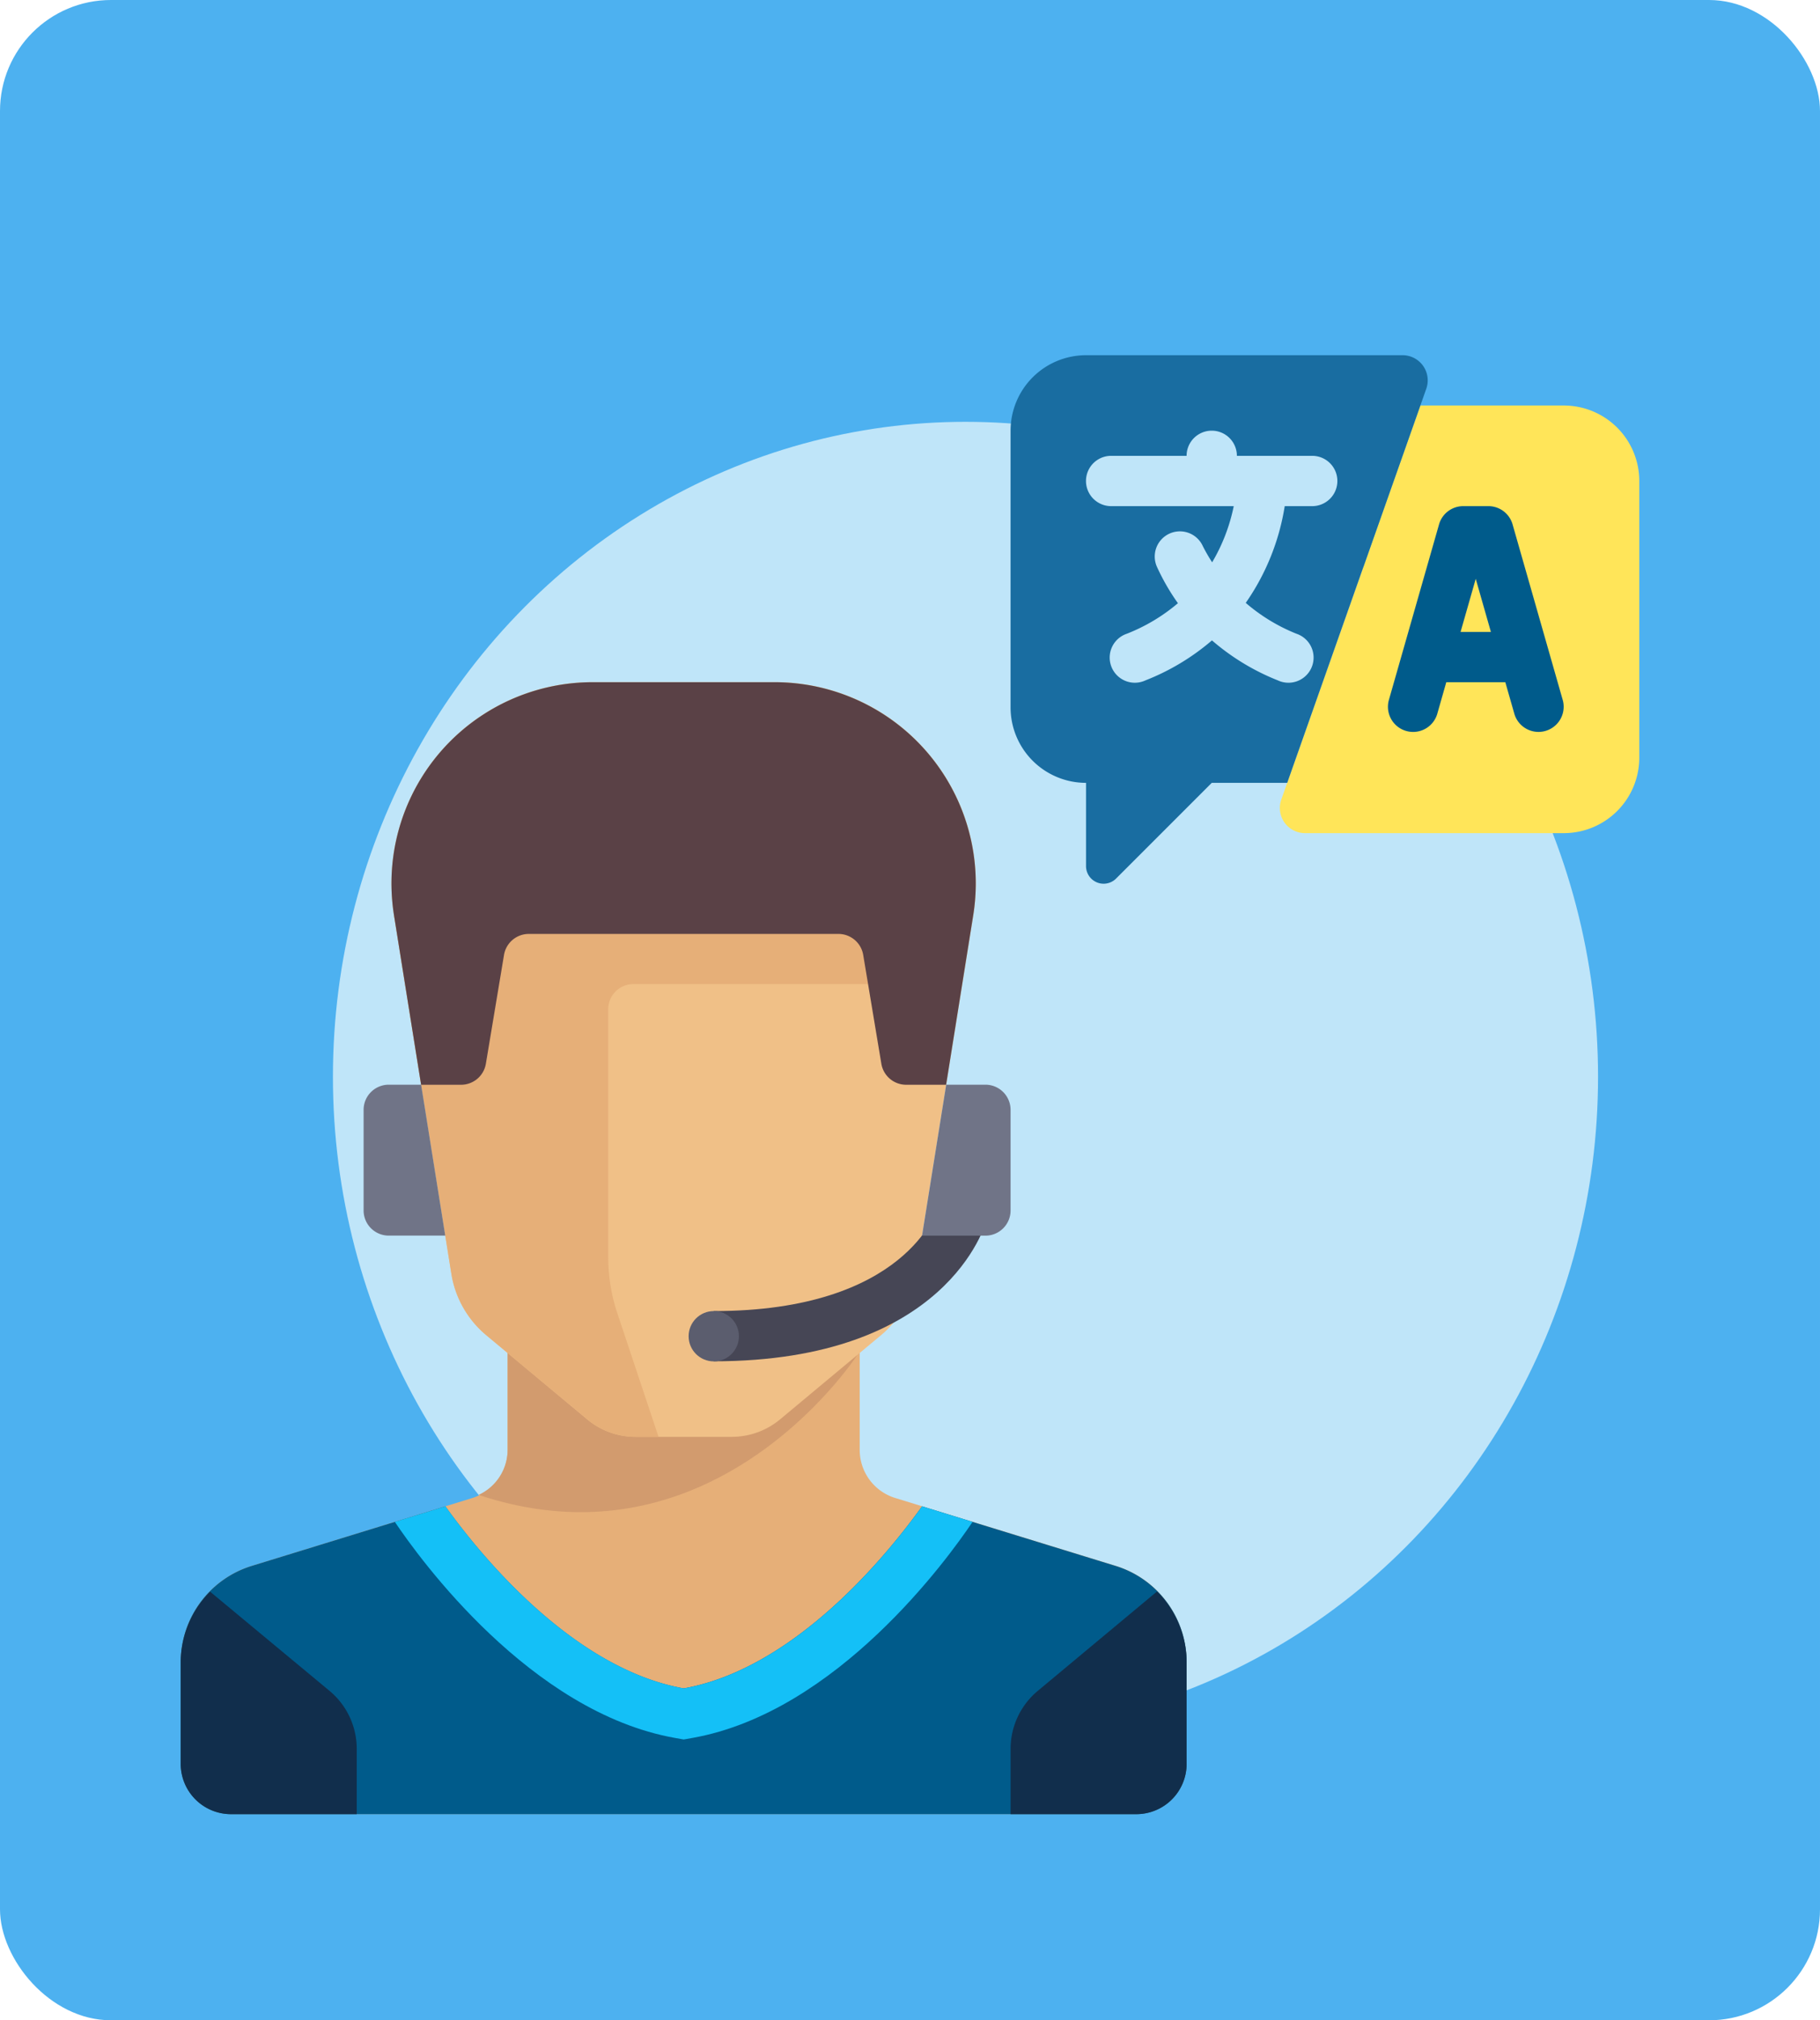 <svg xmlns="http://www.w3.org/2000/svg" xmlns:xlink="http://www.w3.org/1999/xlink" width="82" height="91" viewBox="0 0 82 91">
  <defs>
    <filter id="Elipse_7683" x="6" y="10" width="75" height="77" filterUnits="userSpaceOnUse">
      <feOffset dy="3" input="SourceAlpha"/>
      <feGaussianBlur stdDeviation="3" result="blur"/>
      <feFlood flood-opacity="0.161"/>
      <feComposite operator="in" in2="blur"/>
      <feComposite in="SourceGraphic"/>
    </filter>
  </defs>
  <g id="Grupo_1006027" data-name="Grupo 1006027" transform="translate(0)">
    <rect id="Rectángulo_345292" data-name="Rectángulo 345292" width="82" height="91" rx="5" transform="translate(0)" fill="#4db1f0"/>
    <g id="Grupo_1003705" data-name="Grupo 1003705" transform="translate(15 16)">
      <g transform="matrix(1, 0, 0, 1, -15, -16)" filter="url(#Elipse_7683)">
        <ellipse id="Elipse_7683-2" data-name="Elipse 7683" cx="28.5" cy="29.5" rx="28.5" ry="29.5" transform="translate(15 16)" fill="#bfe5f9"/>
      </g>
    </g>
    <g id="traductor_1_" data-name="traductor (1)" transform="translate(8.142 16)">
      <path id="Trazado_715333" data-name="Trazado 715333" d="M30.592,349.4v-5.125H14.729V349.4a2.266,2.266,0,0,1-1.6,2.166L3.2,354.622A4.532,4.532,0,0,0,0,358.954v4.584A2.266,2.266,0,0,0,2.266,365.8H43.055a2.266,2.266,0,0,0,2.266-2.266v-4.584a4.532,4.532,0,0,0-3.2-4.332l-9.93-3.056A2.266,2.266,0,0,1,30.592,349.4Z" transform="translate(0 -300.088)" fill="#e6af78"/>
      <path id="Trazado_715334" data-name="Trazado 715334" d="M104.564,351.423c10.751,3.586,17.124-6.391,17.124-6.391l.009-.755H105.873V349.4A2.246,2.246,0,0,1,104.564,351.423Z" transform="translate(-91.143 -300.089)" fill="#d29b6e"/>
      <path id="Trazado_715335" data-name="Trazado 715335" d="M42.122,406.653,33.4,403.969c-1.492,2.08-5.678,7.3-10.738,8.2-5.06-.9-9.246-6.121-10.738-8.2L3.2,406.653A4.532,4.532,0,0,0,0,410.985v4.584a2.266,2.266,0,0,0,2.266,2.266H43.055a2.266,2.266,0,0,0,2.266-2.266v-4.584A4.532,4.532,0,0,0,42.122,406.653Z" transform="translate(0 -352.119)" fill="#005b8b"/>
      <path id="Trazado_715336" data-name="Trazado 715336" d="M398.62,17.655h-6.465L385.89,35.406a1.133,1.133,0,0,0,1.068,1.51H398.62a3.4,3.4,0,0,0,3.4-3.4V21.054A3.4,3.4,0,0,0,398.62,17.655Z" transform="translate(-336.304 -15.389)" fill="#ffe559"/>
      <path id="Trazado_715337" data-name="Trazado 715337" d="M294.709,0a3.4,3.4,0,0,0-3.4,3.4V15.862a3.4,3.4,0,0,0,3.4,3.4v3.75a.793.793,0,0,0,1.354.561l4.311-4.311h3.4L310.039,1.51A1.133,1.133,0,0,0,308.97,0Z" transform="translate(-253.92)" fill="#196da1"/>
      <path id="Trazado_715338" data-name="Trazado 715338" d="M91.485,147.962l4.547-3.79a4.532,4.532,0,0,0,1.574-2.766l2.584-16.152a9.064,9.064,0,0,0-8.95-10.5h-8.2a9.064,9.064,0,0,0-8.95,10.5l2.584,16.152a4.532,4.532,0,0,0,1.574,2.766l4.547,3.79a3.4,3.4,0,0,0,2.176.788h4.337A3.4,3.4,0,0,0,91.485,147.962Z" transform="translate(-64.48 -100.03)" fill="#f0c087"/>
      <path id="Trazado_715339" data-name="Trazado 715339" d="M85.662,197.606h11.33v-3.4H75.133l-.255.3,2.584,16.152a4.533,4.533,0,0,0,1.574,2.766l4.547,3.789A3.4,3.4,0,0,0,85.76,218h1.035l-1.859-5.577a7.932,7.932,0,0,1-.407-2.508V198.739A1.133,1.133,0,0,1,85.662,197.606Z" transform="translate(-65.267 -169.28)" fill="#e6af78"/>
      <g id="Grupo_1006048" data-name="Grupo 1006048" transform="translate(0 55.685)">
        <path id="Trazado_715340" data-name="Trazado 715340" d="M6.708,438.39l-5.383-4.47A4.526,4.526,0,0,0,0,437.116v4.559a2.266,2.266,0,0,0,2.266,2.266H7.931V441A3.4,3.4,0,0,0,6.708,438.39Z" transform="translate(0 -433.911)" fill="#112e4c"/>
        <path id="Trazado_715341" data-name="Trazado 715341" d="M299.241,441.615v-4.559a4.526,4.526,0,0,0-1.333-3.205l-5.375,4.479a3.4,3.4,0,0,0-1.223,2.611v2.94h5.665A2.266,2.266,0,0,0,299.241,441.615Z" transform="translate(-253.92 -433.851)" fill="#112e4c"/>
      </g>
      <path id="Trazado_715342" data-name="Trazado 715342" d="M197.233,298.724c-.056.193-1.476,4.714-10.113,4.714V305.7c10.48,0,12.23-6.123,12.3-6.384Z" transform="translate(-163.103 -260.383)" fill="#464655"/>
      <circle id="Elipse_7752" data-name="Elipse 7752" cx="1.133" cy="1.133" r="1.133" transform="translate(22.884 43.055)" fill="#5b5d6e"/>
      <g id="Grupo_1006049" data-name="Grupo 1006049" transform="translate(8.24 32.858)">
        <path id="Trazado_715343" data-name="Trazado 715343" d="M66.792,256H65.333a1.133,1.133,0,0,0-1.133,1.133v4.532a1.133,1.133,0,0,0,1.133,1.133h2.546Z" transform="translate(-64.2 -256)" fill="#707487"/>
        <path id="Trazado_715344" data-name="Trazado 715344" d="M263.093,256h-1.768l-1.088,6.8h2.855a1.133,1.133,0,0,0,1.133-1.133v-4.532A1.133,1.133,0,0,0,263.093,256Z" transform="translate(-235.076 -256)" fill="#707487"/>
      </g>
      <path id="Trazado_715345" data-name="Trazado 715345" d="M431.609,61.719l-2.266-7.931a1.134,1.134,0,0,0-1.09-.822H427.12a1.134,1.134,0,0,0-1.09.822l-2.266,7.931a1.134,1.134,0,0,0,2.18.623l.412-1.445h2.66l.413,1.444a1.134,1.134,0,0,0,2.18-.623ZM427,58.631l.683-2.391.683,2.391Z" transform="translate(-369.336 -46.168)" fill="#005b8b"/>
      <path id="Trazado_715346" data-name="Trazado 715346" d="M327.988,27.615h-3.4a1.133,1.133,0,1,0-2.266,0h-3.4a1.133,1.133,0,1,0,0,2.266h5.524a8.145,8.145,0,0,1-.973,2.53,7.663,7.663,0,0,1-.421-.731,1.133,1.133,0,0,0-2.063.941,9.886,9.886,0,0,0,.942,1.632,8.128,8.128,0,0,1-2.3,1.375,1.133,1.133,0,1,0,.841,2.1,10.428,10.428,0,0,0,2.993-1.8,10.373,10.373,0,0,0,2.964,1.8,1.133,1.133,0,1,0,.841-2.1,8.1,8.1,0,0,1-2.283-1.389,10.484,10.484,0,0,0,1.756-4.358h1.239a1.133,1.133,0,1,0,0-2.266Z" transform="translate(-277.002 -23.083)" fill="#bfe5f9"/>
      <path id="Trazado_715347" data-name="Trazado 715347" d="M91.239,114.759h-8.2a9.064,9.064,0,0,0-8.95,10.5l1.221,7.632h1.8a1.133,1.133,0,0,0,1.118-.947l.817-4.9a1.133,1.133,0,0,1,1.118-.947H94.111a1.133,1.133,0,0,1,1.118.947l.817,4.9a1.133,1.133,0,0,0,1.118.947h1.8l1.221-7.632A9.064,9.064,0,0,0,91.239,114.759Z" transform="translate(-64.479 -100.03)" fill="#5a4146"/>
      <path id="Trazado_715348" data-name="Trazado 715348" d="M75.162,404.671c1.107,1.648,6.1,8.568,12.615,9.731l.4.071.4-.071c6.517-1.164,11.508-8.083,12.615-9.731l-2.275-.7c-1.492,2.08-5.678,7.3-10.738,8.2-5.06-.9-9.246-6.121-10.738-8.2Z" transform="translate(-65.515 -352.121)" fill="#14c0f7"/>
    </g>
  </g>
</svg>
